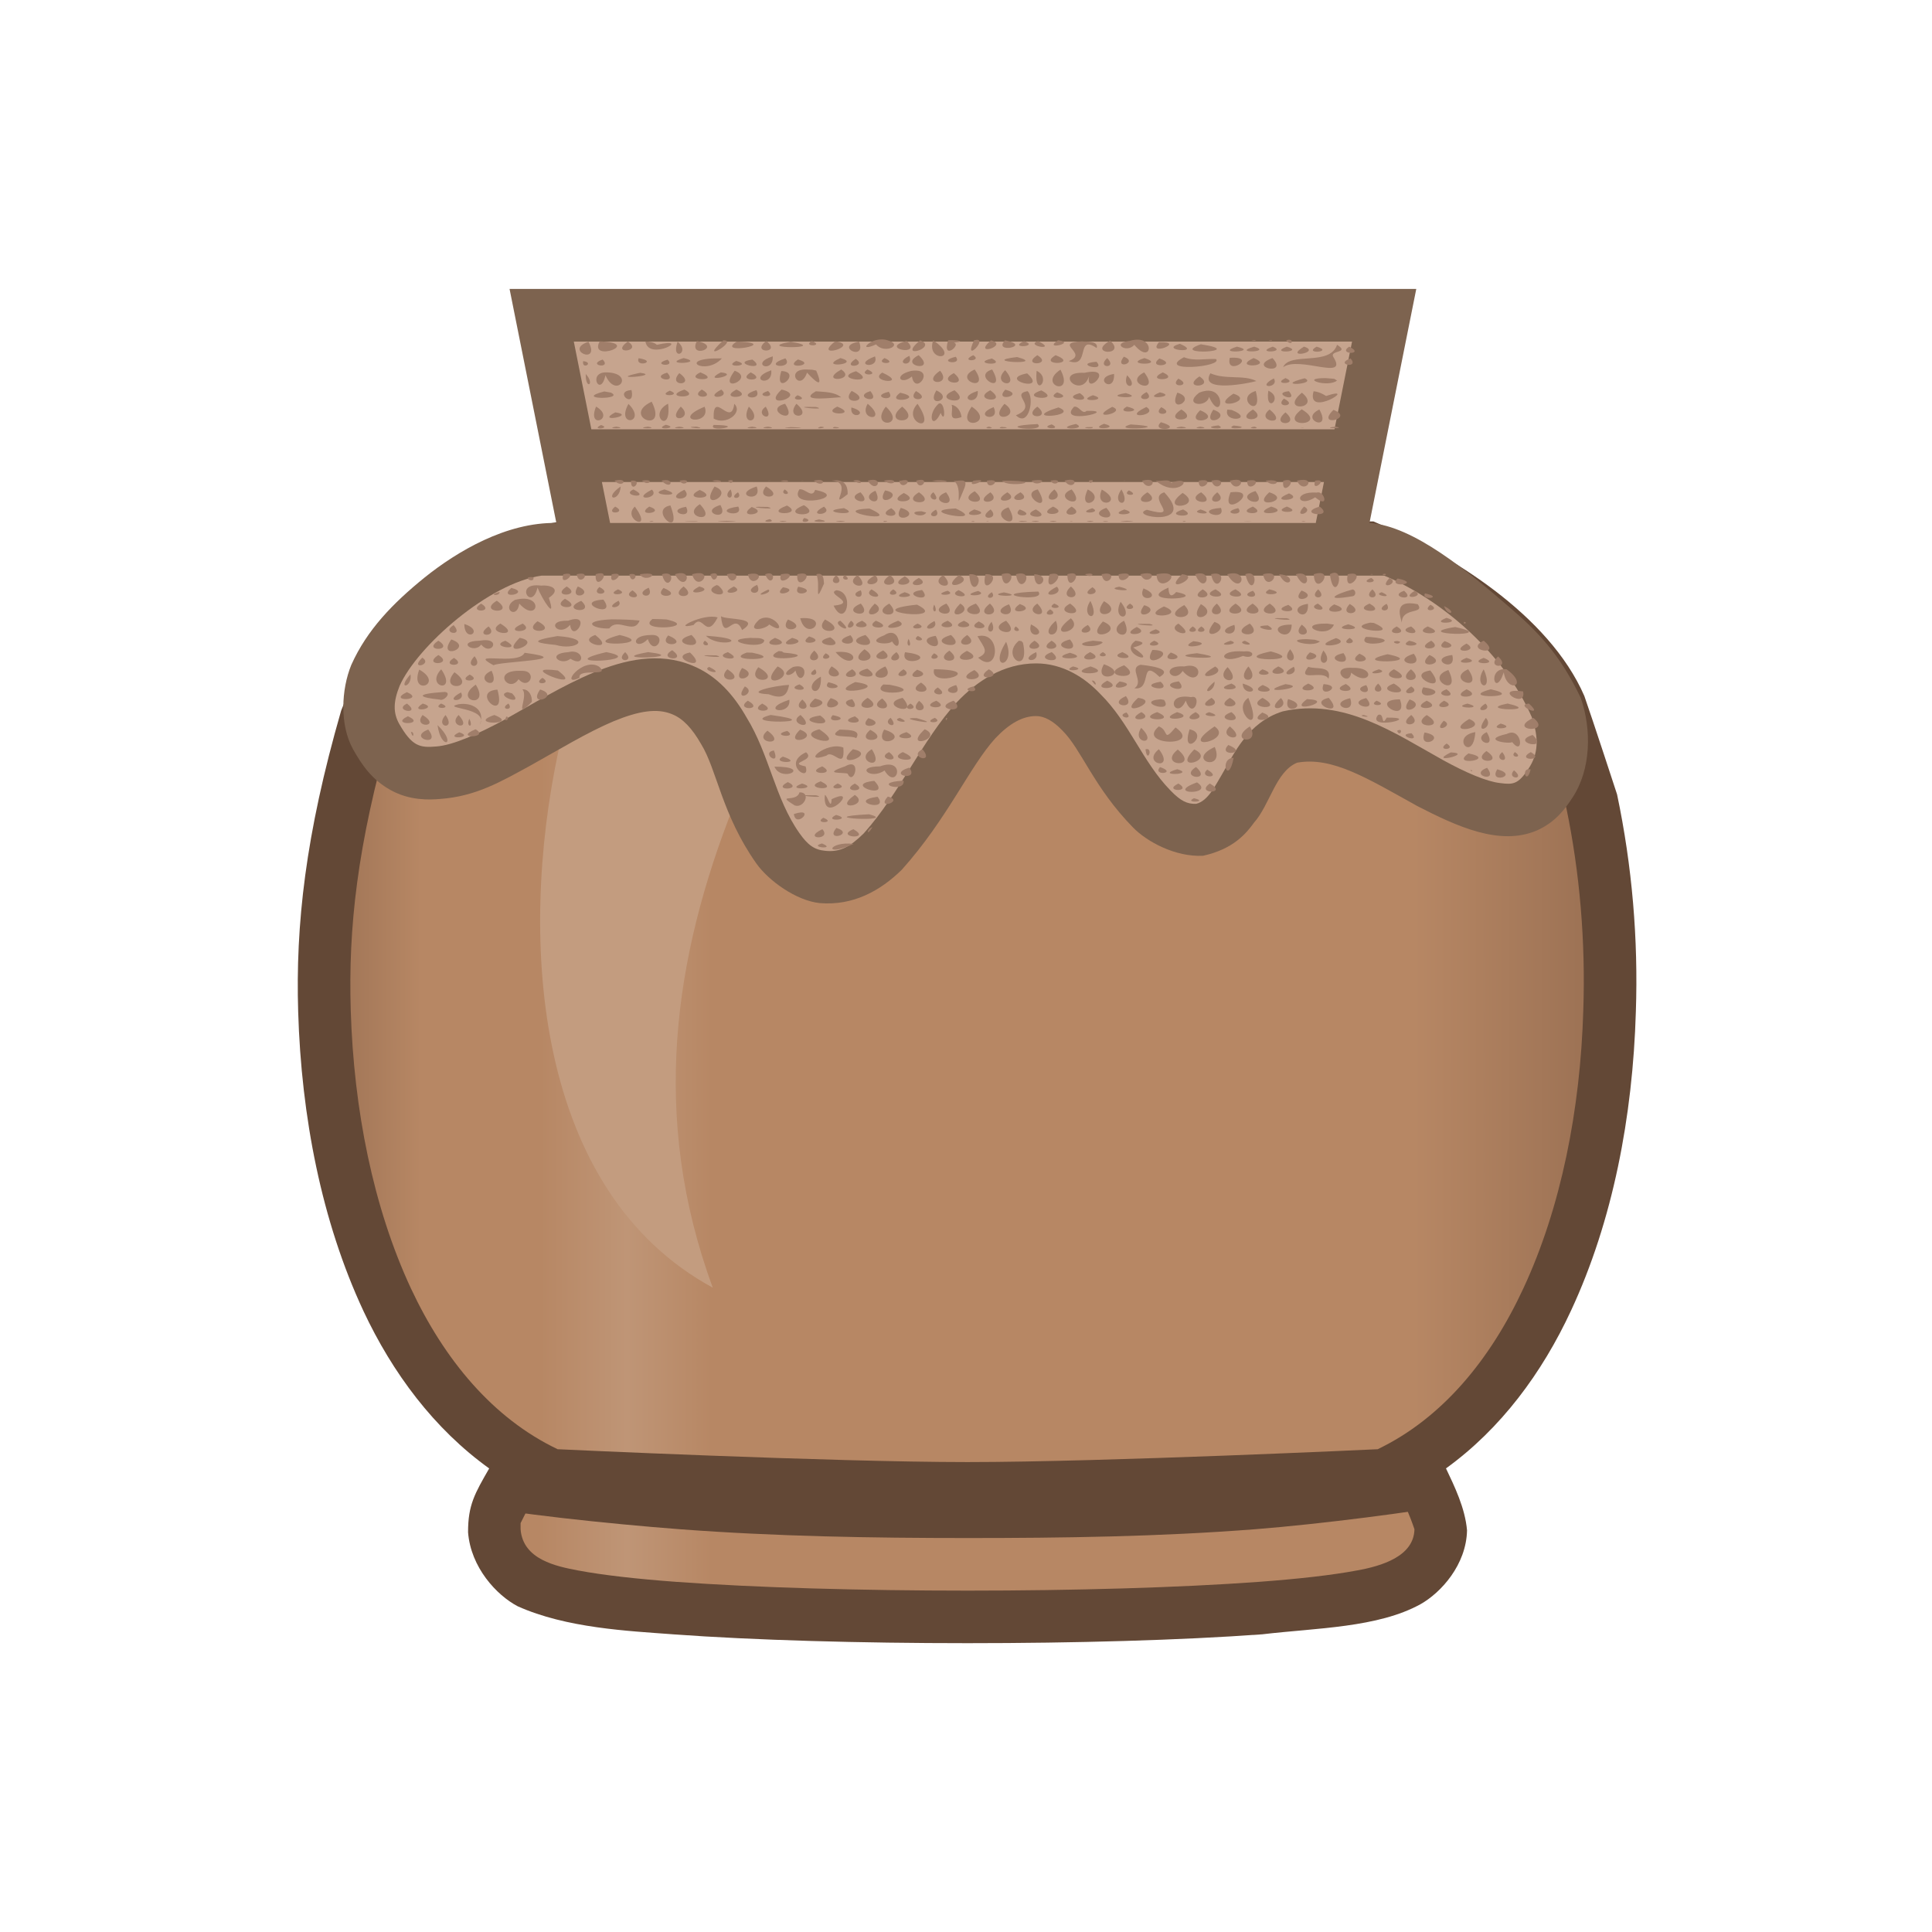 <svg height="500" viewBox="0 0 132.292 132.292" width="500" xmlns="http://www.w3.org/2000/svg" xmlns:xlink="http://www.w3.org/1999/xlink"><linearGradient id="a" gradientUnits="userSpaceOnUse" x1="-324.484" x2="-203.24" y1="137.238" y2="137.238"><stop offset="0" stop-color="#956c50"/><stop offset=".092" stop-color="#b78764"/><stop offset=".181" stop-color="#b78764"/><stop offset=".246" stop-color="#bf9576"/><stop offset=".31" stop-color="#b78764"/><stop offset=".834" stop-color="#b78764"/><stop offset="1" stop-color="#956c50"/></linearGradient><g stroke-width="1.322" transform="matrix(.756 0 0 .756 265.7 -29.641)"><path d="m-300.59 86.438c-4.102.572-9.292 2.756-12.373 5.687s-5.799 6.763-7.594 11.453c-3.248 11.271-4.129 19.426-3.891 27.27.288 9.52 2.117 18.963 5.902 27.082l.002.004.002.006c2.643 5.638 6.407 10.689 11.395 14.271-1.299 2.26-1.922 3.315-1.913 5.782.244 3.18 2.579 5.695 4.491 6.7 4.414 1.983 10.015 2.238 14.018 2.537h.002v.002c7.438.543 17.061.805 26.727.805s19.287-.262 26.725-.805l.002-.002h.002c4.861-.574 10.433-.587 14.303-2.725 1.865-1.053 4.144-3.572 4.211-6.684-.171-2.019-1.142-4.007-1.906-5.615 4.962-3.585 8.708-8.643 11.334-14.31 3.769-8.099 5.583-17.536 5.863-27.05.223-6.566-.333-13.187-1.701-19.684 0 0-2.18-6.677-2.965-8.915-3.196-7.361-12.19-12.907-19.103-15.811z" fill="#634836" stroke-width="1.322"/><path d="m-212.388 103.98c-2.487-5.715-8.043-10.557-13.335-12.779l-76.2 0c-4.749.661-11.232 6.376-14.122 13.891-3.078 10.716-3.867 18.203-3.642 25.612.273 8.996 2.029 17.859 5.458 25.215 3.014 6.429 7.398 11.748 13.285 14.552l-3.36 6.694v.556c.212 2.752 3.254 3.36 5.212 3.731 2.249.423 5.292.767 8.89 1.032 7.25.529 16.801.794 26.379.794s19.129-.265 26.379-.794c3.598-.265 6.641-.609 8.89-1.032 2.223-.397 5.159-1.27 5.212-3.731-.847-2.514-2.17-4.921-3.334-7.25 5.847-2.805 10.213-8.123 13.203-14.579 3.413-7.329 5.159-16.192 5.424-25.188.212-6.191-.318-12.462-1.535-18.309 0 0-2.143-6.509-2.805-8.414z" fill="url(#a)" stroke-width="12.595"/><path d="m-300.944 170.47s24.741 1.164 37.121 1.164c12.389 0 37.148-1.164 37.148-1.164l6.831 5.001c-2.99.609-11.952 1.782-17.97 2.249-8.648.672-17.335.794-26.009.794s-17.359-.145-26.009-.794c-6.288-.471-16.085-1.508-18.783-2.249z" fill="#634836"/><path d="m-297.613 91.276-3.252 15.905c-3.731 17.436-2.064 39.952 13.97 48.657-5.715-15.505-3.493-30.004 1.879-43.603l18.987-20.958z" fill="#c39c7f"/><path d="m-972.129 392.695c2.77 0 5.826 1.605 9.035 4.983 6.486 6.423 10.678 19.37 24.072 33.063 4.794 4.929 14.555 10.189 23.969 9.703 10.475-2.307 14.844-7.771 17.393-11.289 5.5-6.203 7.429-17.493 14.748-20.523 11.979-2.167 23.865 5.265 41.051 14.801l.021.016.023.008c13.482 6.924 28.182 13.775 40.867 8.334 6.482-2.9 9.678-7.457 12.105-11.131 6.46-9.707 6.633-23.458 2.872-34.205-7.083-14.797-14.511-22.523-24.541-31.138-14.057-12.075-32.616-27.602-47.658-28.622l15.998-80-309.912-0 15.996 79.998c-17.071-.274-33.879 9.69-45.092 18.697-10.716 8.69-19.609 17.788-24.999 29.827-3.44 8.432-4.011 20.487.595 28.8l.051.09.045.088c2.865 5.037 6.263 10.244 12.873 13.863 6.508 3.564 13.083 3.289 16.816 2.967 12.317-.899 20.756-5.916 30.952-11.472 9.891-5.523 19.55-11.396 28.233-15.04 8.727-3.618 15.004-4.546 20.023-2.477l.074.029.066.031c3.56 1.432 6.707 4.69 9.84 10.18 5.425 8.801 7.091 24.105 18.875 40.799l.01.008v.008c4.089 5.781 13.582 12.726 21.717 13.539 11.427.932 20.694-4.249 27.989-11.409 15.656-17.486 23.143-35.231 31.989-44.952 4.74-4.984 9.272-7.574 13.9-7.574z" fill="#7d634f" stroke-width="4.998" transform="scale(.265)"/><path d="m-1130.125 264.695 6 30h254l6-30zm9.6 48 2.801 14h241.199l2.801-14zm267.4 31.998-288 .002c-17.95 2.5-42.45 24.1-48.5 37.6-2.24 5.5-2.261 9.3-.211 13 4.38 7.7 7.04 8.299 12.68 7.799 5.63-.4 14.261-4.199 23.621-9.299 9.31-5.2 19.51-11.5 30.01-15.9 10.6-4.4 22.401-7.2 33.801-2.5 8.7 3.5 14.5 10.499 18.6 17.699 7.9 12.8 9.7 27.702 18.1 39.602 2.9 4.1 5.101 5.699 8.801 6.049 5 .55 8.399-1.249 13.199-5.949 12.6-14.1 19.901-31.801 31.801-44.801 6.8-7.2 15.9-13.301 27.1-13.301 9.1 0 16.6 4.8 21.9 10.4 10.1 10 14.4 23.2 24.1 33.1 3.4 3.5 5.599 4.602 8.699 4.502 4.2-1 6.701-6.602 8.801-10.002 4.2-7.2 8.899-17.9 20.799-21.6 20.9-4.7 38.301 7.5 54.701 16.6 7.8 4.3 15 7.4 19.6 7.9 4.5.6 6.199.4 9.699-4.9 3.4-5.1 3.602-10.499 1.102-17.699-9.4-21.6-30.4-39.901-50.4-48.301z" fill="#c6a48e" fill-rule="evenodd" stroke-width="47.601" transform="scale(.265)"/><path d="m-285.937 70.034c-2.457 2.243 1.455-.021 0 0zm14.882 0c-1.411-.485-2.949 1.224-1.05.367.745.917 2.549.038 1.05-.367zm2.938 0c-2.218 1.852 1.749.624 0 0zm1.184 0c-.707 2.044 2.623 1.782 0 0zm1.358 0c-.602 1.897 1.253.372.513.209 1.453-.171-.345-.266-.513-.209zm2.341 0c-1.071 2.305 1.523-.43 0 0zm1.535 0c-1.784 1.551 1.711.437 0 0zm1.269 0c-1.16 1.259 2.588.489 0 0zm4.803 0c-1.452.95 1.733.208.034 0zm17.503 0c.581.128.517-.078 0 0zm1.567 0c.456.119.413-.063 0 0zm1.593 0c.596.655.771-.28 0 0zm1.315 0c.777 0 .185 0 0 0zm2.146 0c.421.014.337-.007 0 0zm2.255 0c1.109 0 .232 0 0 0zm-21.653.025c-2.223 1.254 1.569 1.442 0 0zm-31.146.028c-1.518 1.147 1.458 1.174 0 0zm12.711 0c-2.623.674 1.551 1.467 0 0zm20.197 0c-1.718.184-.272 1.16.427.354 1.664 2.004 1.968-1.094-.427-.354zm-28.789.001c-.934.568 1.256.489 0 0zm-10.404.004c-.873 1.715 2.463.529 0 0zm30.893.005c-1.254.447 1.889.935 0 0zm-1.269.007c-1.523.704 1.506.508 0 0zm-17.095.015c-2.187 1.728 2.429.348 0 0zm22.367.005c-2.758.124.685 1.106-1.215 1.789 1.988.728.601-2.509 2.526-1.181.217-.7-1.07-.551-1.31-.608zm-43.701.001c-1.068 1.974 4.019.14 0 0zm4.139.011c.297 1.85 4.399-.459 1.038.302-.285-.247-.677-.292-1.038-.302zm8.279.001c-2.057 1.3 4.257.152 0-0zm-9.872.005c-1.683 1.229 1.448.915 0 0zm4.511.011c-.664 1.832 1.236 1.049 0 0zm16.438 0c-2.359.407.703 1.872 0 0zm-6.19.005c-3.651.657 3.816.662 0 0zm-18.322.003c-2.299.763 1.159 2.187 0 0zm51.667.043c-1.134 1.362 2.582-.082 0 0zm1.9.143c-2.05.578 2.176.937 0 0zm1.897.044c-3.058 1.063 4.447.676 0 0zm12.34.045c-.664 1.975-4.267.61-4.889 2.027 1.481-1.052 5.948 1.288 4.555-.916-.408-.644 1.563-.331.334-1.111zm-2.999.168c-1.929 1.165 1.642.506 0 0zm4.102 0c-1.149.734 1.526.772-0-0zm-10.173.002c-2.197.672 2.133.485 0 0zm1.565 0c-2.192.622 1.753.522 0 0zm1.679 0c-1.79.62 1.354.535 0 0zm1.276 0c-1.757.661 1.703.505 0 0zm2.698 0c-1.303.719 1.66.49 0 0zm-36.047.773c-1.94.968 1.724 1.62 0 0zm4.947 0c-1.343.625.908.59 0 0zm5.798 0c-1.562 1.044 1.509.913 0 0zm1.664 0c-1.721 1.004 2.223.862 0 0zm-13.251.058c-1.531.742.449 1.112 0 0zm-12.372.046c-2.18.688.071 1.637 0 0zm9.258.007c-2.203.823.449 1.217 0 0zm22.54.02c-.965 1.258 1.403.551 0 0zm-15.226.01c-1.871.46.694.84 0 0zm5.557.027c-3.66.425 2.879.765 0 0zm15.116.017c-2.64 1.399 3.609.884 2.901.163-.965-.048-1.974.214-2.901-.163zm4.15.053c-.431 1.778 2.689-.174 0 0zm-49.47.021c-2.198.672 2.134.484 0 0zm14.208 0c-2.202.973 2.017.559 0 0zm3.989 0c-.968.618 1.376.583 0 0zm20.166 0c-1.04.951 1.011.991 0 0zm3.38 0c-2.128.668 2.086.689 0 0zm9.882 0c-2.11.98 2.033.79 0 0zm1.713.001c-2.379.858 1.531 1.645 0 0zm-57.414.013c-.336.911 1.841.283 0 0zm13.294.012c-2.321.764.84 1.047 0 0zm-5.749.004c-4.274-.095-1.534 1.666 0 0zm56.945.006c-1.55.535.834.983 0 0zm-17.319.001c-1.237.974 1.852.645 0-0zm-15.17.003c-2.059.479 1.447.751 0 0zm-12.334.028c-1.436.939 1.107.743 0 0zm-5.238.056c-1.423.959 1.851.53 0 0zm-17.684.009c-1.505.512.862.905 0 0zm13.564.003c-2.195.303 1.514 1.149 0 0zm-7.682.008c-1.625.459.796.767 0 0zm6.214.116c-1.352.67 1.667.465 0 0zm-13.863.018c-.143.838 1.058.132 0 0zm46.491.059c-2.256.181.947 1.004 0 0zm-26.286.698c-1.97-.038-.558 2.115.071.285.752.808 1.57 1.568.832-.184l-.36-.078zm3.167 0c-2.207 1.261 1.508 1.01 0 0zm2.375 0c-.969.617 1.375.584 0 0zm9.718 0c-2.136.939 1.537 2.225 0 0zm1.578 0c-1.945.575 1.408 2.463 0 0zm6.188.017c-2.151 1.408 1.329 2.535 0 0zm-5.009.047c-1.388 1.349 1.56 1.801 0 0zm-21.188.006c-2.317.836.182 1.622 0 0zm15.296.042c-1.892 1.289 1.187 1.436 0 0zm-18.607.002c-1.669 2.214 1.942.697 0 0zm27.349.004c-.254 2.597 1.433.679 0 0zm-11.368.013c-1.68.405-.925 1.335.073.501.308 1.848 2.276-.858-.073-.501zm-11.755.008c-.749 2.425 1.987.08 0 0zm6.768.018c-2.389.721 2.199 1.252 0 0zm-22.562.104c-1.823-.069-.586 2.375-.135.258.978 2.233 2.743-.169.135-.258zm8.463 0c-1.688.799 2.117.853 0 0zm1.848 0c-1.945 1.023 1.925.209 0 0zm2.713 0c-1.419.873 1.663.854 0 0zm35.636 0c-2.055 1.03 1.609 2.103 0 0zm1.685 0c-1.797.877 1.727.772 0 0zm-25.409.02c-1.351.861 2.528 1.143 0 0zm-19.479.004c-1.714.481 1.028 1.119 0 0zm-2.452.014c-3.337.693 2.068.268 0 0zm40.243.003c-2.9-.141-.256 2.461.435.262-.459 2.019 2.55-.922-.435-.262zm-36.692.027c-1.177 1.288 1.638 1.172 0 0zm24.863.001c-1.794.925 1.636 1.349 0 0zm23.236.014c-1.074 1.819 3.562.89 4.17.703-1.17-.6-2.802-.095-4.17-.703zm-16.597.008c-2.86.543 2.016 1.809 0 0zm7.872.048c-2.089.36.088 1.915 0 0zm-47.851.007c-.046 1.487.891.962 0 0zm49.032.114c-.524 1.359 1.206 1.223 0 0zm6.553.107c-1.769 1.191 1.549 1.014 0 0zm7.791.151c-1.345.654 1.297.527 0 0zm3.632 0c-2.475.001.195.9 1.04.223l-.249-.158zm-1.894.016c-3.009.773 1.264.581 0 0zm-2.791.014c-1.74.926.542.913 0 0zm-8.648.018c-.929.917 1.398.693 0 0zm-43.164.987c-1.271.866 1.53.871 0 0zm3.135 0c-1.813.971 1.745.808 0 0zm4.091 0c-2.022 1.917 2.522.602 0 0zm-8.805.004c-2.263.792 1.691.865 0 0zm3.339.003c-1.81.957 1.017.79 0 0zm25.729.006c-1.143 1.216 1.936.495 0 0zm-33.856.035c-1.713.121.384 1.813 0 0zm11.314.009c-2.051.618.62 1.113 0 0zm17.945.012c-2.341.918 1.82 1.518 0 0zm3.235.002c-1.855.945 1.803 1.281 0 0zm-4.88.007c-1.029 1.72 1.731.809 0 0zm9.504.002c-2.237.744 2.032 1.044 0 0zm-33.647.022c-1.314.588 1.285.499 0 0zm54.208.006c-.318 2.202 1.448.641 0 0zm-26.318.019c-2.114.659.118 1.501 0 0zm-11.42.001c-1.178 1.375 2.076 1.002 0 0zm-7.573.003c-1.481.466.849.768 0 0zm44.171.003c-2.071.627.757 2.731 0 0zm-30.768.004c-.984 1.074 1.586.894 0 0zm-4.137.006c-1.749.547 1.1 1.326 0 0zm14.233.003c-1.648.309 1.073 1.342-1.049 2.187 1.194 1.182 1.714-1.667 1.049-2.187zm23.681.005c-1.731.164.967 1.17 0 0zm2.232.006c-.718 2.515 4.23-.613 1.132.427-.339-.222-.726-.391-1.132-.427zm-45.084.001c-1.848 1.079 2.084.487 2.3.551-.622-.511-1.54-.48-2.3-.551zm-19.161.016c-2.917.74 1.948.766.598.104zm25.765.029c-1.892.447.766 1.051 0 0zm23.355.026c-1.49.761.933.943 0 0zm-8.107.027c-1.246.737 1.726.595 0 0zm9.315 0c-1.836.741 1.755.4 0 0zm1.578.024c-.945 2.098 1.931.594 0 0zm1.982.003c-1.532 1.149.682 1.405.886.383 1.24 2.683 1.747-1.446-.886-.383zm9.298.003c-2.165 1.797 1.889 1.522 0 0zm-36.379.003c-1.56 1.128 2.449.539 0 0zm20.425.033c-2.447.399 2.04.582 0 0zm-4.158.005c-1.971.517 1.506 1.042 0 0zm13.908.047c-2.474 1.642 2.187.702 0 0zm-39.476.141c-.935.568 1.256.49 0 0zm26.753 0c-1.757.661 1.703.505 0 0zm17.296.305c-.93.916 1.399.694 0-0zm-57.262.28c-2.83 1.344 1.541 3.046 0 0zm1.488.181c-1.917.999.348 2.951 0 0zm10.597.008c-2.134.546 1.351 2.128 0 0zm1.023 0c-1.144 1.497 1.681 1.391 0 0zm6.457 0c-.92 1.567 1.951 1.648 0 0zm4.514 0c-1.574 1.672 1.99 2.971 0 0zm1.905 0c-1.07.955-.597 2.491.194.833.468 1.182.42-1.182-.194-.833zm5.973 0c-1.683 1.901 1.79 1.221 0 0zm-24.476.005c-.28 2.227-1.931-1.354-1.869 1.33 1.088.666 2.703-.533 1.869-1.33zm-9.585.008c-1.202 2.184 1.756 1.733 0 0zm29.274.082c.193.588-.44 1.567.894 1.113-.053-.49-.365-1.027-.894-1.113zm-32.206.16c-.888 2.161 1.843 1.086 0 0zm7.673.004c-1.462 1.621 1.32 1.163 0 0zm6.164 0c-.928 1.872 1.467 1.452 0 0zm8.012 0c-1.69.8 2.117.853 0 0zm4.393 0c-1.569 2.024 2.015 1.858 0 0zm1.484 0c-2.062 1.669 1.983 1.652 0 0zm6.297 0c-1.644 2.317 2.329 1.571 0 0zm5.942 0c-1.518 1.147 1.458 1.174 0 0zm8.107 0c-1.286.714 2.001.455 0 0zm-32.704.004c-1.157.789.951 1.548 0 0zm-5.536.005c-3.244 1.334.68 1.773 0 0zm33.454.008c-1.612 1.711 4.23.287 1.146.369-.416.377-.688-.503-1.146-.369zm3.461.004c-2.423 1.298 1.494.541 0 0zm3.093.011c-2.467 1.189 1.278.781 0 0zm-29.918.001c-3.01-.084 1.373.357 0 0zm16.084.011c-2.081.836.708 1.485.001-0zm15.183.004c-.929.917 1.399.693 0-0zm-9.313.023c-3.793 1.203 2.128.805 0 0zm-18.751.004c-.173 1.271 1.831.502 0 0zm40.787.168c-2.313 1.756 2.587 1.557 0 0zm-10.901.017c-1.908 1.246 1.833 1.167 0 0zm6.486 0c-1.924 1.21 1.567 1.135 0 0zm1.507 0c-1.447 1.144 1.882 1.542 0 0zm4.508 0c-1.905.904 1.193 2.12 0 0zm-8.333.009c-.405 1.282 2.587.913.403.037zm-1.279.011c-1.18 1.81 1.942.616 0 0zm10.887.016c-1.692 1.644 2.022.772 0 0zm-12.07.036c-1.602 1.511 2.217.903 0 0zm-52.977.188c-1.9.993 1.992.278 0 0zm60.701 0c-1.562 1.305 1.518 1.292 0 0zm-11.279.891c-1.043.967 2.255.649 0 0zm-5.155.143c-1.605.633 1.71.433 0 0zm-2.542.015c-2.348.517 1.241.576 0 0zm-3.469.01c-4.543.211.929.838 0 0zm1.272.029c-1.31.37 1.128.556 0 0zm7.154.005c-2.258.655 4.409.272 0 0zm-42.096.029c-1.292.521 1.381.342 0 0zm4.326.017c-.642.722 3.186.033 0 0zm-10.204.009c-1.05.493 1.022.317 0 0zm55.926.031c-1.952.209.99.497 0 0zm1.366.014c-.998.46 2.081.188 0 0zm-55.903.1c-1.302.203 1.284.201 0 0zm2.873 0c-1.48.178 1.188.223 0 0zm2.834 0c-1.382.209 1.373.192 0 0zm1.55 0c-1.659.034 1.337.305 0 0zm5.037 0c-1.43.209 1.415.191 0 0zm1.442 0c-1.417.198 1.304.203 0 0zm4.758 0c-.828.302 1.002.071 0 0zm15.241 0c-.796.211.887.201 0 0zm17.438 0c-1.521.207 1.474.191 0 0zm1.724 0c-1.234.204 1.262.202 0 0zm4.891 0c-1.028.169.804.238 0 0zm7.353 0c-1.584.174 1.178.217 0 0zm-30.263.022c-.724.244 1.384.079 0 0zm-15.116.003c-.668.222 1.183.096 0 0zm23.381.015c-1.641-.017.168.266 0 0zm-27.331.003c-2.101.169 2.889.088 0 0zm46.38.067c-.598.02.307.053 0 0zm1.506.019c-.058.005.056.006 0 0zm-63.871 4.766c.759.778 1.405-.344 0 0zm1.504 0c-.071 1.296 1.199-.15 0 0zm.98 0c.623.582 1.251-.232 0 0zm1.774 0c.957.97 1.236-.336 0 0zm1.639 0c.411.695 1.302-.259 0 0zm2.959 0c1.122.409 1.036-.192 0 0zm1.437 0c.309.553.783-.267 0 0zm2.052 0c.648.357.179.117 0 0zm1.574 0c.085.046.429-.045 0 0zm1.128 0c.599.287 1.174-.127 0 0zm1.811 0c.204.041.465-.032 0 0zm1.195 0c.866.754 1.349-.338 0 0zm1.622 0c2.147.128-.48 2.754 1.445 1.226.042-1.04-.561-1.387-1.445-1.226zm1.944 0c1.067.589.804-.265 0 0zm1.323 0c.805 1.319 1.579-.471 0 0zm1.45 0c1.006.67 1.52-.317 0 0zm1.398 0c.191 1.063 1.566-.344.145 0zm1.539 0c.295 1.16 1.474-.447 0 0zm1.427 0c1.769.38 1.812-.183 0 0zm1.941 0c1.05.603-.101 3.339 1.015.629.363-.987-.591-.521-1.015-.629zm1.815 0c-.793.808 1.926-.28 0 0zm1.222 0c.014 1.087 1.657-.28 0 0zm1.376 0c.445.659 3.967.08.774 0-.258 0-.516 0-.774 0zm2.671 0c.406.689 1.943-.301 0 0zm1.705 0c.441.7 1.323-.261 0 0zm1.277 0c.723 1.087 1.636-.45 0 0zm2.2 0c.1.538.762-.249 0 0zm3.151 0c.056.046.288-.045 0 0zm1.676 0c.648 1.278 1.795-.443 0 0zm1.23 0c2.087 1.766 3.714-.644 1.393.194-.175-.427-1.002-.083-1.393-.194zm3.904 0c-.076 1.347 1.81-.339 0 0zm1.14 0c.486 1.352 1.729-.404 0 0zm1.671 0c.577 1.403 1.972-.488 0 0zm1.581 0c-.076 1.347 1.81-.339 0 0zm1.664 0c.828.784 1.79-.224 0 0zm1.595 0c-.22 1.676 1.658-.421 0 0zm1.241 0c.654 1.389 1.97-.46 0 0zm1.65 0c-.395 1.211 1.322-.261 0 0zm-62.9.523c-1.707 1.184-.096 1.497 0 0zm13.162.002c-1.148 1.309 1.956 1.133 0 0zm-.848.002c-2.434.779.626 1.602 0 0zm-3.815.005c-1.525 2.377 1.98.693 0 0zm-7.351.258c-1.258.605 1.745.888 0 0zm2.816 0c-1.953.551 2.314.728 0 0zm5.991 0c-.863.758.49 1.198 0 0zm4.901 0c-.566.526.865.584 0 0zm1.324 0c-1.142 1.865 4.832.703 1.427.045-.261.828-.935-.171-1.427-.045zm23.096 0c-1.598 1.361 1.197 1.116 0 0zm-1.499.001c-1.867.409 1.514 2.54 0 0zm3.072 0c-1.958.787 1.537 2.013 0 0zm4.506 0c-1.05 1.437 1.007 1.791 0 0zm-3.054.004c-1.047 2.207 1.844.921 0 0zm1.274.009c-.828 1.893 2.217 1.243 0 0zm-40.748.004c-2.1 1.074.829.858 0 0zm2.938.013c-2.11 1.038 1.023 1.096 0 0zm1.394.017c-1.962.956 2.058.907 0 0zm38.871.042c-.764.532 1.152.54 0 0zm-22.086.001c-1.007 1.772 1.983.357 0 0zm-.873.032c-1.69.712.903 1.75 0 0zm34.422.024c-2.223.688 1.339 1.806 0 0zm-25.429.018c-1.898 1.049 1.72 1.476 0 0zm-3.742.089c-.888.612.921 1.13 0 0zm-17.697.006c-1.012.651.542.712 0 0zm25.588 0c-1.776.935 1.295.935 0 0zm22.534 0c-1.836 1.643 2.282.738 0 0zm-37.029.001c-1.699.625 1.372 1.473 0 0zm5.297 0c-1.863 1.114 1.837 1.289 0 0zm2.453 0c-1.954.783 1.33 1.73 0 0zm4.014 0c-1.831 1.223 1.224 1.06 0 0zm1.533 0c-1.831 1.155 1.366.859 0 0zm12.694 0c-1.923 1.211 1.568 1.133 0 0zm4.865 0c-1.745.901 1.731 1.399 0 0zm1.456 0c-1.486 1.194 1.191 1.066 0 0zm1.208 0c-1.089 2.664 3.055-.361 0 0zm-6.007.001c-1.671.518 1.733 2.49-1.572 1.583-1.87.595 4.655 1.689 1.572-1.583zm13.83.025c-2.268-.14-1.746 1.462-.155.426 1.324 1.122.824-.653.155-.426zm-12.165.03c-2.379 1.78 2.097 1.305 0 0zm-25.256.009c-1.949 1.1 1.901.904 0 0zm34.894.036c-2.157.88 1.516.665 0 0zm-53.363.976c-1.86 1.184 1.797 1.891 0 0zm1.857.074c-2.131.65.932 1.619 0 0zm7.566.014c-2.483 1.019 1.911 1.187 0 0zm-12.091.027c-2.086.367 1.246 3.289 0 0zm10.558.005c-2.385.911 1.714.938 0 0zm24.095.095c-1.811.971 1.745.807 0 0zm1.679 0c-1.562 1.044 1.509.913 0 0zm18.084 0c-2.232.955 2.073.626 0 0zm1.421 0c-1.653.623 1.709.664 0 0zm1.55 0c-1.133 1.206 1.046.504 0 0zm1.412 0c-2.276.691 1.495 1.131 0 0zm-63.801.001c-1.041.814 1.201.614 0 0zm1.78 0c-1.233 1.152 1.774 2.429 0 0zm1.305 0c-1.409.958 1.682.563 0 0zm8.063 0c-2.635.361.612 1.186 0 0zm46.612 0c-1.819.719 1.509.867 0 0zm-38.855.007c-1.81.957 1.017.79 0 0zm-12.49.01c-2.066.368.699 1.318 0 0zm7.386.014c-3.014-.084 1.375.357 0 0zm-1.436.005c-1.563 1.11 1.799.637 0 0zm23.26.033c-2.086.665 1.439 2.506-0 0zm8.858.045c-2.055.723 1.452 1.533 0 0zm-18.615.002c-.964 1.645 2.133.64 0 0zm28.998.005c-2.688.199.54 1.338 0 0zm1.558.019c-1.872.461.695.84 0 0zm-35.697.001c-2.929.317 1.84.835 0 0zm4.276.004c-1.646.816 1.405 1.021 0 0zm18.214.002c-1.678.549 1.042.496 0 0zm-12.375.024c-4.149.188 3.239 1.49 0 0zm-7.81.009c-4.086.173 3.39 1.507 0 0zm9.488.079c-1.761.811 2.06.519 0 0zm1.48 0c-1.442 1.015.995.994 0 0zm2.638 0c-.893.807 1.736.633 0 0zm1.468 0c-1.791.743 1.768 1.003 0 0zm8.008 0c-1.757.661 1.703.505 0 0zm5.328 0c-2.066.632 1.62.849 0 0zm1.583.004c-1.277.397 1.736.557 0 0zm-23.967.013c-1.261.675.603.913 0 0zm-1.314.151c-1.512-.009.046.759.43.112zm-10.619.605c-.649.635 1.109.282 0 0zm-3.12.103c-1.226.306.774.358 0 0zm4.459.029c-1.522.282 1.742.309 0 0zm-8.375.126c-2.748.104 2.825.114 0 0zm10.321 0c-1.39.116 1.377.106 0 0zm16.404 0c-1.094.141 1.563.079 0 0zm1.283 0c-1.247.098 1.092.124 0 0zm1.581 0c-1.078.11 1.042.114 0 0zm3.329 0c-1.006.12 1.067.105 0 0zm3.329 0c-1.925.172 1.996.028 0 0zm-31.172.004c-1.005.122 1.179.09 0 0zm9.215.002c-.404.166.748.041 0 0zm-21.076.008c-.668.117.611.063 0 0zm48.212.002c-.445.126.562.048 0 0zm-19.094.004c-.549.091.497.085 0 0zm11.933.001c-.688.105.947.065 0 0zm17.986.008c-.605.06.641.078 0 0zm-28.61.004c-.434.001.386.099 0 0zm-26.287.004c-2.671-.011.307.105 0 0zm33.876.004c-.519.064.466.042 0 0zm15.943.011c-1.16.038 1.325.03 0 0zm-25.19 4.784c.161 2.662 1.844-.137 0 0zm1.467 0c-.54 2.328 1.791-.113 0 0zm1.467 0c.155 2.138 1.907-.583 0 0zm1.293 0c.343 2.255 1.944-.529 0 0zm1.656 0c.041 2.007 1.833.1 0 0zm1.403 0c-.695 2.307 2.055-.438 0 0zm1.601 0c-.028 1.999 1.775-.552 0 0zm1.592 0c.62.459 1.154-.247 0 0zm1.506 0c.293 1.586 1.813-.418 0 0zm1.546 0c-.097 1.409 2.139-.427 0 0zm1.972 0c.561 1.33 2.026-.495 0 0zm1.46 0c.04 2.113 3-.542 0 0zm2.309 0c-1.965 1.963 1.931.179 0 0zm1.185 0c.88 2.123 1.821-.548 0 0zm1.444 0c.445 2.154 1.833-.479 0 0zm1.462 0c1.272 2.157 2.132-.583 0 0zm1.639 0c.662 2.522 1.495-.582 0 0zm1.608 0c.319 1.801 2.091-.505 0 0zm1.457 0c.813 1.635 1.765.109 0 0zm1.518 0c1.053 2.097 1.621-.49 0 0zm1.618 0c.091 2.242 2.139-.661 0 0zm1.456 0c.437 3.02 1.639-.882 0 0zm1.62 0c-.408 2.112 2.009-.453 0 0zm2.028 0c.32.091.323-.057 0 0zm1.101 0c.305.222.555-.148 0 0zm-74.175.001c-.431 1.359 1.626-.358 0 0zm1.206 0c.223 1.272 1.557-.38 0 0zm1.724 0c-.125 1.814 1.725-.565 0 0zm1.454 0c-.379 1.359 1.615-.33 0 0zm1.6 0c.167 1.159 1.16-.241 0 0zm.945 0c.478.882 2.274-.327 0 0zm2.005 0c.5 1.963 1.61-.489 0 0zm1.178 0c.938 1.842 1.853-.608 0 0zm1.548 0c.513 1.81 2.227-.604 0 0zm1.658 0c.303 1.29 1.213-.476 0 0zm1.496 0c.452 1.48 1.684-.438 0 0zm1.902 0c.304 1.563 2.084-.404 0 0zm1.56 0c.608 1.492 1.254-.478 0 0zm1.44 0c-.463 1.469 2.017-.372 0 0zm1.479 0c-.175 1.866 1.979-.473 0 0zm1.723 0c.422.98-.256 2.993.694.851-.037-.483-.069-1.041-.694-.851zm2.558.074c-.566.526.865.584 0 0zm-.76.002c-1.04.951 1.011.991 0 0zm1.937 0c-1.469.973 1.492 1.567 0 0zm2.947 0c-1.757 1.193 1.401 1.145 0 0zm4.803 0c-1.47.973 1.492 1.567 0 0zm1.421 0c-2.001 1.664 1.675.641 0 0zm-7.575.006c-2.011 1.109 1.001 1.096 0 0zm2.675.104c-1.91 1.123 1.567.908 0 0zm-33.63.082c-1.243-.109.131.689 0 0zm34.905.066c-1.75.947 1.374.789 0 0zm40.97 0c-1.286.526.915.53 0 0zm1.664 0c-1.137 1.212 1.05.499 0 0zm.735.052c-1.007.914 2.309.479 0 0zm-58.018.577c-1.532.676.609 1.211 0 0zm-3.656.018c-1.688.719 1.665 1.455.168.061zm-15.911.05c-2.524-.339-.845 2.413-.321.176.415 1.054 1.763 3.153 1.025.933 1.129-.754.272-1.189-.705-1.108zm3.328.077c-.887 1.421 1.689.703 0 0zm9.583 0c-1.518 1.148 1.458 1.173 0 0zm35.078 0c-1.358 1.276 1.426 1.327 0 0zm-45.67.001c-1.561 1.043 1.507.914 0 0zm12.012 0c-1.838.963 1.671.434 0 0zm3.132 0c-1.766.896 1.235.61 0 0zm5.829.017c-.665 1.168 2.051.385 0 0zm23.429.001c-2.1 1.073.827.859 0 0zm5.65.001c-1.646.282 2.151.557 0 0zm-47.095.028c-.929.917 1.398.693 0-0zm44.666.02c-1.435.94 1.108.742 0 0zm-28.035.003c-1.136 1.117 1.766.264 0-0zm34.92.033c-3.333 1.451 3.963 1.046.695.399-.566.661-.69.075-.695-.399zm-47.078.009c-1.532.676.609 1.211 0 0zm-12.446.017c-1.293 1.14 1.901.47 0 0zm13.793.004c-1.09 1.101 1.961.794 0-0zm43.471.04c-.707 1.461 2.031.84 0 0zm-24.635.085c-1.0.723 1.764 1.058 0 0zm29.995 0c-1.562 1.044 1.509.913 0 0zm1.162 0c-1.79.743 1.768 1.003 0 0zm1.809 0c-1.79.742 1.767 1.003 0 0zm7.492 0c-1.04.951 1.011.991 0 0zm4.908 0c-1.04.951 1.011.991 0 0zm-68.33.001c-1.345.654 1.297.527 0 0zm24.929 0c-1.041.696 1.006.609 0 0zm34.07 0c-1.286.713 2.0.455 0 0zm7.543.01c-1.615.427-2.695 1.072-.022.616.366-.049.323-.57.022-.616zm-52.925.009c-1.827.83.536.342 0 0zm13.922.04c-2.268.31 1.165 1.371 0 0zm3.309.01c-1.275.634 1.75.856 0 0zm-11.058.013c-1.065.327 2.024 1.172-.263 1.396 1.079 2.202 1.994-1.246.263-1.396zm2.203.003c-1.304.424.45 1.086 0 0zm-20.678.007c-1.172.717 1.331.951 0 0zm60.597.018c-1.144 1.356 1.715.615 0 0zm-32.053.016c-1.709.487 1.019.489 0 0zm41.344.002c-1.561.544 1.176 1.049 0 0zm-13.692.001c-1.506.512.862.906 0 0zm14.643.007c-1.448.89 1.115.559 0 0zm-39.531.009c-2.048.554 1.176.499 0 0zm5.445.057c-5.417.144.88 1.1 0 0zm-48.794.034c-1.195.297.052.438 0 0zm44.585.02c-1.012.651.542.712 0 0zm-7.895.001c-1.757.661 1.703.505 0 0zm43.207.004c-.985.284 1.397.625 0 0zm-34.214.014c-1.962.367 2.308.452 0 0zm38.136.092c-.41.689 1.792.387 0 0zm-77.893.484c-1.49.975 1.872 1.052 0-0zm3.478.078c-2.96.194 1.366 1.872 0 0zm-8.024.031c-1.282.754.199 1.848.406.331 1.696 1.896 2.337-1.038-.406-.331zm-1.63.072c-1.863 1.114 1.838 1.289 0 0zm11.025 0c-1.56.845.568.718 0 0zm-3.38.009c-2.118.904 1.427 1.307 0 0zm46.121.004c-1.022 1.545 1.03 2.108 0 0zm1.229.03c-1.468 1.946 2.037 1.127 0 0zm1.504.052c-.878 1.803 1.414 1.763 0 0zm-23.526.163c-2.068.849 1.285 1.538 0 0zm1.257 0c-1.694 1.695 1.414.855 0 0zm1.319 0c-1.945 1.095 1.467 1.532 0 0zm5.173 0c-2.068.849 1.285 1.538 0 0zm1.257 0c-1.695 1.696 1.416.854 0 0zm1.412 0c-2.38.859 1.533 1.644 0 0zm1.277 0c-1.691 1.292 1.39 1.326 0 0zm4.287 0c-1.47.974 1.492 1.567 0 0zm1.535 0c-.935.568 1.256.49 0 0zm1.436 0c-1.821.948 1.877 1.366 0 0zm5.425 0c-1.041.696 1.006.609 0 0zm17.01 0c-1.239.526 1.41.921 0 0zm4.69 0c-1.79.743 1.768 1.003 0 0zm-80.469.001c-1.339.857 1.332.824 0 0zm66.632 0c-1.477 1.281 1.34 1.302 0 0zm1.696 0c-1.909 1.244 1.832 1.167 0 0zm1.55 0c-1.862 1.114 1.838 1.288 0 0zm1.55 0c-1.863 1.113 1.837 1.288 0 0zm10.585.02c-1.262.675.603.912 0 0zm-7.129.002c-2.201.329.141 1.987 0 0zm3.792.01c-1.194 1.261 1.613.954 0 0zm-29.889.006c-1.562 1.111 1.798.635 0 0zm16.4.01c-1.414 2.045 1.845 1.018 0 0zm19.644.008c-2.213-.458-1.591 1.045-1.444 1.675-.008-1.45 2.136-.723 1.444-1.675zm-37.025.009c-2.104.823.904 1.532 0 0zm29.457.005c-1.719 1.032 2.189.735 0 0zm-36.225.02c-.367.741.447.901 0 0zm-1.56.006c-5.724.593 3.24 1.61 0 0zm46.501.008c-.914.786 1.071.524 0 0zm-12.864.014c-1.93.611 1.377.905 0 0zm-9.434.015c-2.487 1.364 1.535 1.538 0 0zm-3.623.011c-1.2 1.608 1.747.521 0 0zm27.153.086c.366 1.015 1.278.587 0 0zm-25.367.028c-2.582 1.243 2.375.931 0 0zm-10.309.258c-1.04.696 1.006.608 0 0zm-29.815.624c.275 2.573 1.18-.529 1.915 1.26 1.822-1.187-1.48-.899-1.915-1.26zm-.298.116c-1.272-.424-4.326 1.196-2.179.682.852-1.137 1.098 1.422 2.179-.682zm66.021.036c-1.757.661 1.703.505 0 0zm-14.488.032c-2.993-.083 1.369.356 0 0zm-44.054.004c.597 2.304 2.898-.236 0 0zm24.512.001c-2.559 1.959 1.345 1.285 0 0zm-37.897.068c-1.6 1.226 4.502.761 1.269.039l-.506-.024zm-3.693.029c-2.991.137-1.59.899-.217.824.78-1.051 2.229.629 2.748-.715-.84-.087-1.687-.102-2.531-.109zm15.963.013c-.991 1.486 2.128.849 0 0zm3.358 0c-1.293 1.477 2.463 1.283 0 0zm-5.962.01c-1.346 1.27.647.861.903.441 1.859 1.236.504-1.296-.903-.441zm-17.306.101c-2.204-.067-.828 1.585.18.372.229 1.782 2.118-1.196-.18-.372zm24.661 0c-.972.266 1.565 1.452 0 0zm.958 0c-.943 1.082.875.546 0 0zm1.012 0c-1.819.719 1.51.866 0 0zm1.251 0c-1.329.832 1.986.815 0 0zm2.003 0c-2.615 1.05 1.471.657 0 0zm4.496 0c-1.818.719 1.51.867 0 0zm5.29 0c-2.128.93 1.666 1.757 0 0zm4.506 0c-1.8 1.563.71 1.77 0 0zm6.175 0c-1.956 1.102 1.069 2.194 0 0zm-14.498.004c-1.842.769 1.714.79 0 0zm-2.675.025c-1.74.927.539.912 0 0zm-35.948.021c-1.612 1.231 2.12 1.085 0 0zm39.961.015c-1.473.83 1.713.828 0 0zm11.248.004c-1.923 2.08 2.285.944 0 0zm-10.085.025c-.948 1.098.622 1.275 0 0zm42.783.01c-.077.346.409.031 0 0zm-22.599.003c-1.671 2.124 1.868.609 0 0zm14.107.069c-2.818.585 3.211 1.295.334.028zm-78.779.084c-1.637.937 2.179 1.327 0 0zm2.021 0c-2.117.917 1.301.889 0 0zm35.76 0c-1.345.653 1.296.527 0 0zm23.635 0c-1.374.734 1.959 1.536 0 0zm6.464 0c-2.266 1.117 1.492 1.466 0 0zm7.014 0c-3.136-.033.011 1.544.604.096zm-16.081.032c-2.99-.085 1.368.357 0 0zm-62.081.006c.016 1.804 1.917.61 0 0zm80.066.026c-2.03.584 2.086.612 0 0zm-28.738.009c-.466 1.521 1.874.938 0 0zm24.527.021c-1.122 1.269 1.455 1.129 0 0zm-.918.002c-2.817-.028-.023 2.02 0 0zm-5.191.019c-2.092.65.402 1.394 0 0zm-13.279.01c-1.647.943 1.002.914 0 0zm-57.436.013c-1.243.737 1.018 1.13 0 0zm73.745.025c-2.138.06 1.464.876 0 0zm-70.579.096c-1.443 1.014.995.995 0 0zm47.749 0c-.566.525.864.585 0 0zm16.032 0c-1.041.696 1.006.609 0 0zm.775 0c-1.041.696 1.006.609 0 0zm17.696 0c-1.471.808 1.418.817 0 0zm1.307 0c-1.66.495 1.427 1.068 0 0zm1.503 0c-1.688.799 2.117.853 0 0zm-26.354.049c-1.863.978 1.512.732 0 0zm28.839.004c-4.435.699 4.345.936.001-0zm-27.108.205c-1.791.619 1.354.535 0 0zm-50.778.517c-1.992.691 2.135 1.665 0 0zm2.211 0c-4.308 1.169 3.887.908 0 0zm2.848 0c-2.159.01-1.395 1.54-.298.372.579 1.701 1.892-.477.298-.372zm3.658 0c-2.579.736 1.722 1.612 0 0zm15.758 0c-2.579.736 1.723 1.611 0 0zm7.75 0c-2.579.735 1.722 1.612 0 0zm1.463 0c-1.757 1.193 1.403 1.144 0 0zm-10.576.019c-2.195.744 1.114 1.261 0 0zm3.067.007c-1.855.696.39.942.696.555.95 1.457.862-1.602-.696-.555zm-19.568.012c-1.066 1.205 2.128.901 0 0zm3.415.032c1.124 1.131 3.997.405.948.08l-.598-.057zm20.811.01c-2.275.311 1.045 1.932 0 0zm-1.617.008c-.762.533 1.151.54 0 0zm-32.651.01c-2.87.474-1.652.653-.152.801 1.749.535 3.512-.573.152-.801zm38.051.017c.572.996 1.13 1.464.058 1.94 1.901 1.686 2.178-2.491-.058-1.94zm-15.248.015c-1.298.964 1.801.539 0 0zm50.43.043c-1.032 1.197 3.964.317.399.01zm-48.513.032c-2.372.61 1.821 1.254 0 0zm-28.129.053c-2.057 2.001 2.318.445 0 0zm20.918 0c-3.201.178 1.27 1.2 1.227.203-.342-.276-.836-.145-1.227-.203zm2.204 0c-1.857.91 2.081.788 0 0zm1.55 0c-1.952 1.035 1.983.507 0 0zm50.497 0c-1.041.696 1.006.609 0 0zm-1.227.02c-2.887 1.097 1.797.652 0 0zm-38.721.069c-.368.739.447.901 0 0zm36.049.028c-2.268.012.546.834 1.208.206l-.458-.151zm-77.467.027c-1.391 1.965 2.137.749 0 0zm56.032.001c-2.322.593 1.297 1.552 0 0zm-57.205.113c-1.56 1.007 1.551.964 0 0zm3.745 0c-2.219.045-.481 1.245.133.348.942 1.143 1.951-.718-.133-.348zm2.325 0c-1.672.569 1.856 1.004 0 0zm18.068 0c-.568.525.864.586 0 0zm28.448 0c-1.738 1.432 1.034 3.262.368.189l-.135-.148zm1.405 0c-1.562 1.044 1.509.913 0 0zm1.55 0c-1.561 1.044 1.509.913 0 0zm3.762 0c-2.436.339.291.83.877.149l-.171-.078zm3.844 0c-1.731 1.241 2.442 2.378-.21.615-.195.043 1.812-.406.21-.615zm1.694 0c-1.345.654 1.297.527 0 0zm23.091 0c-1.286.714 2.001.455 0 0zm1.996 0c-1.776.935 1.295.935 0 0zm4.752 0c-1.854.872 1.806 1.488 0 0zm-22.927.004c-1.819.594 1.227.36 0 0zm1.291 0c-.985.284 1.397.626 0 0zm13.864.028c-.839-.011.061.47.21.071zm4.235.004c-1.237.975 1.852.645 0-0zm-22.767.009c-1.769.919 2.412.248 0 0zm-16.95.055c-1.709 2.704.967 2.366 0 0zm41.695.159c-1.75.946 1.374.79 0 0zm-54.524.517c-1.92 1.506 1.901 1.245 0 0zm38.558 0c-1.023 1.248 1.112 1.451 0 0zm-12.48.06c-1.186 2.094 2.696.04 0 0zm-43.492.026c-1.49.846 1.52 1.117 0 0zm19.107.019c-1.958.959 1.517 1.128 0 0zm39.87.005c-.898 1.636 1.112 1.345 0 0zm-46.115.011c-1.29 1.24 1.238 1.104 0 0zm12.242.003c-1.676 1.132 1.566 1.29 0 0zm1.586.023c-2.166 1.173 2.064.984 0 0zm-17.042.016c-2.316 1.18 4.394.466.455.141l-.176-.114zm44.566.031c-4.264.888 3.787 1.01 0 0zm-2.43.003c-2.531-.197-2.218 1.305-.084.405.997.362 1.203-.549.084-.405zm-61.185.062c-2.125.148-.646 1.313.177.598 1.383.877 1.275-.957-.177-.598zm3.426 0c-5.352 1.267 4.102.782 0 0zm1.713 0c-1.04.951 1.011.991 0 0zm2.075 0c-4.339.779 4.179.499 0 0zm7.225 0c-1.641.565 1.8.962 0 0zm9.759 0c1.565 1.883 2.642-.281 0 0zm5.51 0c-1.442 1.015.995.994 0 0zm12.654 0c-1.729.81.381 1.096 0 0zm1.413 0c-1.952.706 1.493 1.216 0 0zm3.472 0c-1.813.971 1.745.808 0 0zm1.163 0c-.963.498.922.516 0 0zm1.768 0c-1.64.59 1.831.844 0 0zm-19.688.009c-.592 1.586 3.383.4 0 0zm36.668.012c-1.303 1.238 1.8.433 0 0zm-56.148.013c-2.24.442 1.987 1.908 0 0zm43.552.002c-1.237.974 1.851.645 0 0zm-38.414.005c-2.363.862 3.868.694.501.01zm29.276.017c-2.389.693 2.281.656 0 0zm-49.392.002c-.582 1.21-5.321-.21-2.811 1.131.481-.351 7.773-.47 2.811-1.131zm74.167.032c-2.232.467 1.077 1.507 0 0zm-13.265.007c-3.805.399 4.213.682 0-0zm-33.627.006c-.914.786 1.071.524 0 0zm9.816 0c-.913.786 1.072.523 0 0zm38.525.036c-1.493 1.038 1.849.833 0 0zm4.919.007c-2.407.745 1.172 1.551 0 0zm-2.377.042c-3.924.942 3.899.781 0 0zm-85.973.071c-1.561 1.043 1.507.914 0 0zm89.768 0c-1.499 1.405 1.896.849 0 0zm2.067 0c-2.384.301.451 1.77 0 0zm-66.669.032c-2.992-.085 1.368.357 0 0zm-21.885.076c-1.11 1.124.921 1.209 0 0zm92.706.022c-1.189 1.102 1.257 1.164 0 0zm-97.444.111c-1.234 1.19 1.019.62 0 0zm2.877.018c-1.347.835 1.294.841 0 0zm91.709 0c-1.756.662 1.702.505 0 0zm1.55 0c-1.653.623 1.709.663 0 0zm-34.394.576c-1.129 1.949 2.622.946 0 0zm3.299.049c-1.104.343.388 1.488-.536 2.132 1.663.23.401-2.837 2.278-1.029 1.421-.816-1.358-1.062-1.742-1.103zm-1.472.047c-2.733 1.038 2.08 1.519 0 0zm-26.492.097c-1.148 1.309 1.956 1.133 0 0zm-4.891.006c-2.047 2.304 2.037.974 0 0zm9.752 0c-2.492 1.14 1.14 1.568 0 0zm16.998 0c-1.263.569 1.568.34 0 0zm1.59 0c-2.686.855 2.451.8 0 0zm8.501 0c-2.395-.133-.998 1.698-.153.409 1.447 1.716 2.221-.907.153-.409zm5.802 0c-1.376 1.623 1.284 1.611 0 0zm2.707 0c-1.811.971 1.745.807 0 0zm-5.717.008c-2.61 1.492 1.332.77 0 0zm-55.796.016c-1.494-.94-3.669 1.915-1.779 1.01-.195-.946 2.884-.023 1.779-1.01zm62.916.006c-1.739.924.538.914 0 0zm1.308.002c-1.117 1.47 1.391.205 1.834 1.098.344-1.248-1.153-.835-1.834-1.098zm-54.266.011c-.827.376 1.697.837 0 0zm7.589.015c-1.27.737-.266 1.011.232.315.496 1.881 1.668-.823-.232-.315zm39.377.006c-1.388 1.349 1.56 1.801 0 0zm-42.507.008c-1.317 1.639 2.49 1.408 0 0zm53.801.057c-2.264-.151-.286 1.931-.106.436 1.64 1.367 2.408-.505.106-.436zm-55.277.014c-1.141 1.742 1.812.684 0 0zm11.351.062c-2.371.611 1.822 1.253 0 0zm-38.598.053c-1.539 1.641 1.541 2.258 0 0zm25.917 0c-1.238 1.29 1.943 1.213 0 0zm7.94 0c-1.012.653.544.711 0 0zm3.371 0c-1.776.936 1.296.934 0 0zm4.644 0c-1.45.932 1.107.714 0 0zm2.766 0c-.466 1.849 5.067.035 0 0zm4.962 0c-1.582 1.109 1.505.824 0 0zm24.785 0c-1.245.737 1.726.596 0 .001zm11.907 0c-1.751.941 2.284 1.234 0 0zm1.542 0c-1.562 1.305 1.518 1.292 0 0zm5.182 0c-2.136.938 1.535 2.226 0 0zm1.406 0c-1.051 1.682.998 2.194 0 0zm2.069 0c-1.808-.218-1.051 2.705-.252.278.307 1.957 2.354 1.22.252-.278zm-11.563.004c-1.819.594 1.227.36 0 0zm-86.918.024c-.921 2.452 2.359 1.345 0 0zm11.536.008c-1.668.032 3.475 1.949 1.024.077l-.56-.063-.465-.014zm33.56.002c-1.563 1.111 1.798.635 0 0zm48.12.028c-2.348.793 1.335 2.686 0 0zm-42.937.005c-2.254 1.125 1.604 1.095 0 0zm41.299.037c-2.548.397 1.921 2.422 0 0zm-85.026.025c-1.837.796.93 2.036 0 0zm2.749.009c-2.879-.13-1.153 2.107-.307.757.967 1.087 1.771-.779.307-.757zm-6.111.127c-1.55 1.808 2.177 1.527 0 0zm-3.983.187c-1.336 1.498.215 1.196 0 0zm5.367.023c-1.307.757 1.275.675 0 0zm31.801.192c-1.932 1.032.148 2.317 0 0zm-25.214.105c-1.041.696 1.006.609 0 0zm51.151.258c-1.812.97 1.744.808 0 0zm-1.393.004c.575.847.367-.144 0 0zm7.878.056c-2.268.31 1.165 1.371 0 0zm-5.361.01c-1.409 1.09 2.041.302 0 0zm8.6.015c-1.554 1.305.087.981 0 0zm-4.883.011c-2.412.382 1.246 1.133 0 0zm-27.662.028c-3.175 1.482 3.695.51 0 0zm-2.426.016c-.812.891 2.224.519 0 0zm8.386.032c-1.687 1.03 1.701 1.182 0 0zm28.119.087c-2.121.668 1.513.742 0 0zm1.018 0c.006 1.273 2.088.637 0 0zm5.938 0c-1.796.877 1.727.772 0 0zm6.329 0c-1.04.951 1.011.991 0 0zm1.421 0c-2.134.764 2.222 1.333 0 0zm-4.345.038c-1.819.731 1.548.95 0 0zm-2.02.011c-.567 1.459 1.984.161 0 0zm-3.453.003c-3.252 1.02 2.554.315 0 0zm-44.015.022c-1.511.512 1.377.789 0 0zm7.592.009c-1.501 1.216 4.272.719.591.03zm-36.915.017c-2.173 1.51 1.401 2.236 0 0zm28.377.026c-1.3.05-4.252.723-1.851.844 1.019.383 1.661.333 1.851-.844zm42.904.006c-1.641.793 2.025.819 0 0zm-27.777.005c-1.986.569.78 1.279 0 0zm37.154.005c-1.554.402.723 1.204 0 0zm-56.289.118c-1.107 1.558 1.188.593 0 0zm20.704 0c-1.518.369.78.754 0 0zm39.654 0c-1.45.933 1.107.714 0 0zm1.094.078c-.843 1.449 2.842.402 0 0zm-43.976.017c-1.171.716 1.331.951 0 0zm46.081.164c-1.582.585 1.351.972 0 0zm1.816 0c-1.811.971 1.745.807 0 0zm2.196 0c-3.297.886 3.436.779 0 0zm-87.713.007c.601.67-.883 2.895.851 1.141.053-.512-.245-1.181-.851-1.141zm3.489.011-.269.146zm-1.885.002c-1.202 1.73 1.946.6 0 0zm-3.868.013c-2.521.164.902 3.186 0 0zm92.899.16c-2.912-.4.357 1.705 0 0zm-97.674.047c-2.925.193-2.223.516-.457.692.35.19 1.151-.63.457-.692zm-3.425.02c-1.894.911 1.764.763 0 0zm9.12 0c-1.253.288 1.6 1.339.411.114zm-4.222.029c-1.739.924.539.914 0 0zm60.224.33c-1.875.841 1.036 1.356 0 0zm5.903.094c-2.625-.438-1.336 2.233-.483.322.697 1.91 1.548-.636.483-.322zm-29.295.064c-1.909 1.245 1.833 1.167 0 0zm3.171 0c-2.484.608 1.688 1.918 0 0zm21.328 0c-2.133 1.975 2.269.303 0 0zm6.652 0c-1.798 1.076 1.243.873 0 0zm1.658 0c-1.713 1.08 1.747.983 0 0zm1.676 0c-1.688 1.093 1.556 3.887 0 0zm1.286 0c-1.786.978 2.216 1.242 0 0zm5.994 0c-2.135.471 1.651 1.923 0 0zm-4.331.015c-1.628 1.41.967 1.036 0 0zm7.724.005c-2.068.511 1.266 1.466 0 0zm-48.499.005c-1.35 1.531 2.034.628 0 0zm47.046.007c-2.277.529.613 1.702 0 0zm-42.381.028c-1.604 1.001 1.535 1.364 0 0zm20.67.005.172.198zm-26.764.005c-1.77 1.542 2.175.447 0 0zm42.855.044c-.562 1.639 2.127.602 0 0zm1.714.002c-1.987 1.46 2.835.116 0 0zm-41.189.005c-1.704.289 1.042 1.464 0 0zm27.929.008c-2.462.199 1.262 1.409.305.056zm21.675.008c-3.003.022.857 2.354 0 0zm.873.007c-1.241 1.768 1.756.583 0 0zm-54.996.006c-1.163 1.06 1.269 1.19 0 0zm-1.181.02c-2.938.978.207 1.524 0 0zm-3.759.088c-1.296.899 1.621.895 0 0zm17.072 0c-1.819.718 1.509.867 0 0zm1.571 0c-2.222.762 1.397 1.309 0 0zm38.305 0c-.935.568 1.256.49 0 0zm4.536 0c-1.812.97 1.744.808 0 0zm1.579 0c-1.502.866 1.459.681 0 0zm-47.55.011c-1.144 1.192 1.359 1.093 0 0zm-46.384.248c-1.347.662 1.39 1.092 0 0zm1.429 0c-1.457.913 1.59.458 0 0zm1.656 0c-.934.568 1.255.489 0 0zm6.101 0c-.936.556.571.72 0 0zm22.985 0c-1.417.873 1.663.854 0 0zm13.426 0c-1.041.696 1.006.609 0 0zm52.086 0c-1.366.863.746.726 0 0zm2.003 0c-3.146.614 3.371.774 0 0zm1.93 0c-1.422.092 1.567 1.421 0 0zm-5.564.004c-1.731.431 1.871.517 0 0zm-91.394.061c-1.679.406 2.8.262 1.94 1.838.537-1.361-.734-2.04-1.94-1.838zm61.856.711c-1.75.946 1.374.79 0 0zm1.429 0c-2.213.812 2.161.923 0 0zm1.808 0c-2.231.954 2.073.625 0 0zm1.671 0c-1.751.947 1.375.789 0 0zm3.253 0c-1.952.707 1.494 1.216 0 0zm-2.017.004c-1.276.396 1.736.556 0 0zm-7.498.028c-1.101.351.792.825 0 0zm12.306.006c-1.563 1.11 1.799.637 0 0zm1.328.119-.011.005zm-45.855.102c-3.288.856 5.678.752 0 0zm2.713 0c-1.38.807 1.582 1.548 0 0zm50.997 0c-.755.103 1.11.29 0 0zm4.306 0c-1.486 1.194 1.191 1.066 0 0zm-89.541.001c-.979 1.229 1.821 1.13 0 0zm2.075 0c-1.045 1.193 1.011 1.389 0 0zm1.187 0c-1.073 1.062 1.34 1.473 0 0zm3.232 0c-2.637.913 2.426.934 0 0zm80.04 0c-1.119 1.441 4.119.185.792.24-.55.951-.168-.516-.792-.24zm4.412.004c-1.743 1.209 2.111 1.295 0 0zm-53.796.011c-.83.848 1.965.375 0 0zm-1.138.033c-2.944.436 1.909 1.359 0 0zm-37.342.066c-1.783.843 1.784.813 0 0zm40.485.003c-1.93.611 1.377.905 0 0zm-31.534.002c-.454.633.406.312 0 0zm22.225.059.099.171zm12.545.074c-.889.615.92 1.128 0 0zm4.004.007c-1.288.526.915.531 0 0zm54.208 0c-2.516 1.202 1.831 1.456 0 0zm-57.388.004c-.985.284 1.398.626 0 0zm53.088 0c-1.242 1.686.832.887 0 0zm-48.785.009c-.245-.087-.101.475 0 0zm-7.142.011c-1.16 1.22 1.926.607 0 0zm4.373.001c-2.364-.07 2.986.838 0 0zm-40.514.064c-.368.739.447.903 0 0zm90.56.013c-2.546 1.532 2.015.865 0 0zm-2.304.157c-1.137 1.212 1.05.498 0 0zm5.152.258c-1.352.67 1.667.464 0 0zm-96.29.142c.306 2.331 1.852 1.775 0 0zm65.332.116c-2.13 1.766 4.071 1.889 1.51.094-1.189 1.397-.564.26-1.51-.094zm5.043 0c-3.595 2.438 1.871 1.264 0 0zm1.394 0c-1.261 1.099 1.785 1.55 0 0zm1.808 0c-2.14 1.367 1.087 1.799 0 0zm-9.844.129c-.975 1.494 1.666 1.634 0 0zm-60.285.13c-2.148.868 1.367.825 0 0zm31.13 0c-2.684.691 2.955 1.976 0 0zm9.543 0c-2.099 1.975 1.851.789 0 0zm23.995.004c-.871 2.731 1.927.414 0 0zm-68.958.019c-1.989.769 1.291 1.676 0 0zm41.288.005c-1.049 1.938 2.605.771 0 0zm-4.027.002c-1.362.867 1.103.462 1.498.78.565-.851-1.044-.733-1.498-.78zm-3.582.006c-1.693 1.645 2.024.769 0 0zm6.352.013c-1.557 1.366 2.058 1.07 0 0zm-9.308.08c-1.46 1.197 1.954 1.435 0 0zm57.031.01c.259.667.645-.357 0 0zm-55.236.011c-1.717.408 1.061.749 0 0zm-34.088.105c.245.804.346-.113 0 0zm44.885.003c-2.066.633 1.621.849 0 0zm51.522 0c-2.338.399-.184 2.858 0 0zm1.033 0c-1.535.737 1.059 1.779 0 0zm-93.058.015c-1.523.704 1.505.508 0 0zm87.428.017c-.653 1.732 2.234.411 0 0zm-1.178.07c-1.577.101.913.991 0 0zm8.622.064c-2.437.543.205.939.496.738 1.084 1.404.931-1.468-.496-.738zm2.347.092c-2.145.658 1.598 1.51 0 0zm-7.793.775c-1.041.696 1.006.609 0 0zm-19.768.133c-1.09 1.101 1.962.793 0-0zm-1.232.178c-2.75 1.26.976 2.338 0 0zm-33.641.054c-1.54-.606-3.901 1.55-1.526.732.585-.611 1.691 1.427 1.526-.732zm.865.151c-2.08 1.976 2.426.449 0 0zm1.712 0c-1.769 1.062 1.341 2.125 0 0zm26.002 0c-1.673 1.337 1.566 2.038 0 0zm-21.404.005c-1.412.67 1.166 1.434 0 0zm20.191.003c.16 1.397.75-.235 0 0zm4.416.012c-2.139 2.146 2.082.949 0 0zm-1.491.009c-1.914 1.546 2.075 1.749 0 0zm-36.583.082c-1.249.22.662 1.546 0 0zm64.539.054c-1.551 1.147 1.808 1.216 0 0zm-54.108.095c-1.347.662 1.39 1.092 0 0zm1.252 0c-1.742.796 2.284 1.05 0 0zm54.29 0c-.919.72.885 1.159 0 0zm1.147 0c-.566.526.865.584 0 0zm1.436 0c-1.47.809 1.418.816 0 0zm-65.643.018c-2.277 1.041.456 2.848-.039 1.281-1.769-.368.97-.487.039-1.281zm58.399.01c-2.276 1.118 2.18.103 0 0zm1.605.093c-1.782 1.219 2.72.544 0 0zm-62.106.288c-1.239.642 2.06.66 0 0zm40.832.113c-1.359.015-.502 2.595 0 0zm-37.261.771c-1.819.719 1.51.867 0 0zm2.064.001c-2.237.761-.032.51.239.668.542 1.194 1.351-1.566-.239-.668zm3.167 0c-2.347.005-.825 1.26.408.371 1.13 1.913 2.023-1.259-.408-.371zm-9.564.026c.656 1.515 3.519-.021 0 0zm38.185.033c-1.604 1.001 1.535 1.364 0 0zm-3.26.005c-.744.837 1.662.565 0 0zm-22.717.048c-2.134.679.997 1.302 0 0zm52.339.018c-1.737.654 1.117 1.44 0 0zm-28.057.128c-2.19.622 1.753.521 0 0zm28.983.005c-.873 1.372 2.074.58 0 0zm3.022.015c-.946-.248-.374 1.553 0 0zm-29.294.015c-.887.793 1.494.847 0 0zm23.937.045c-.326-.016.274.234 0 0zm3.849.019c-.76.801 1.136.934 0 0zm-55.292.935c-3.112.18.205 1.194 0 0zm-2.647.022c-3.043.309 1.718 1.804 0 0zm-4.853.039c-1.895.679 1.954.969 0 0zm-2.984.07c-1.585.846 1.533.706 0 0zm37.068.027c-3.101 1.119 1.735 1.176 0 0zm1.157.103c-1.391.975 1.738.975 0 0zm-36.933.001c-1.757.661 1.703.505 0 0zm3.229 0c-1.345.654 1.297.527 0 0zm1.55 0c-1.471.808 1.418.817 0 0zm29.313 0c-1.543.731 1.356.824 0 0zm-34.328.798c-.256.98-2.217.07-.432 1.186.833.304 1.542-1.209.432-1.186zm2.303.234c-.286 2.964 3.347-.919.61.388-.048 1.097-.367-.33-.61-.388zm2.712 0c-2.143 1.536 1.457.984 0 0zm-3.509.033c-3.015-.084 1.375.357 0 0zm6.496.115c-1.139 1.289 1.579.386 0 0zm-.927.018c-2.886.395 1.154 1.47 0 0zm28.657.133c-1.017.475 1.47.341 0 0zm1.253.028-.266.177zm-37.491 1.405c.18 1.386 2.086-.696 0 0zm6.802.02c-5.75.312 2.943.762 0 0zm-2.974.058c-1.352.67 1.667.465 0 0zm-1.163.258c-.934.568 1.256.489 0 0zm4.454.853c-.535.103-.584.968 0 0zm-3.268.068c-1.1 1.326 1.749.548 0 0zm-2.958.114c.382.63.116.219 0 0zm1.689 0c-1.945.926.904 1.033 0 0zm2.81 0c-1.791.743 1.767 1.003 0 0zm-2.85 1.293c-1.317.358 1.434.581 0 0zm2.871.04c-2.295-.277-2.834 1.296 0 0z" fill="#a07e6a" stroke-width=".35"/></g></svg>